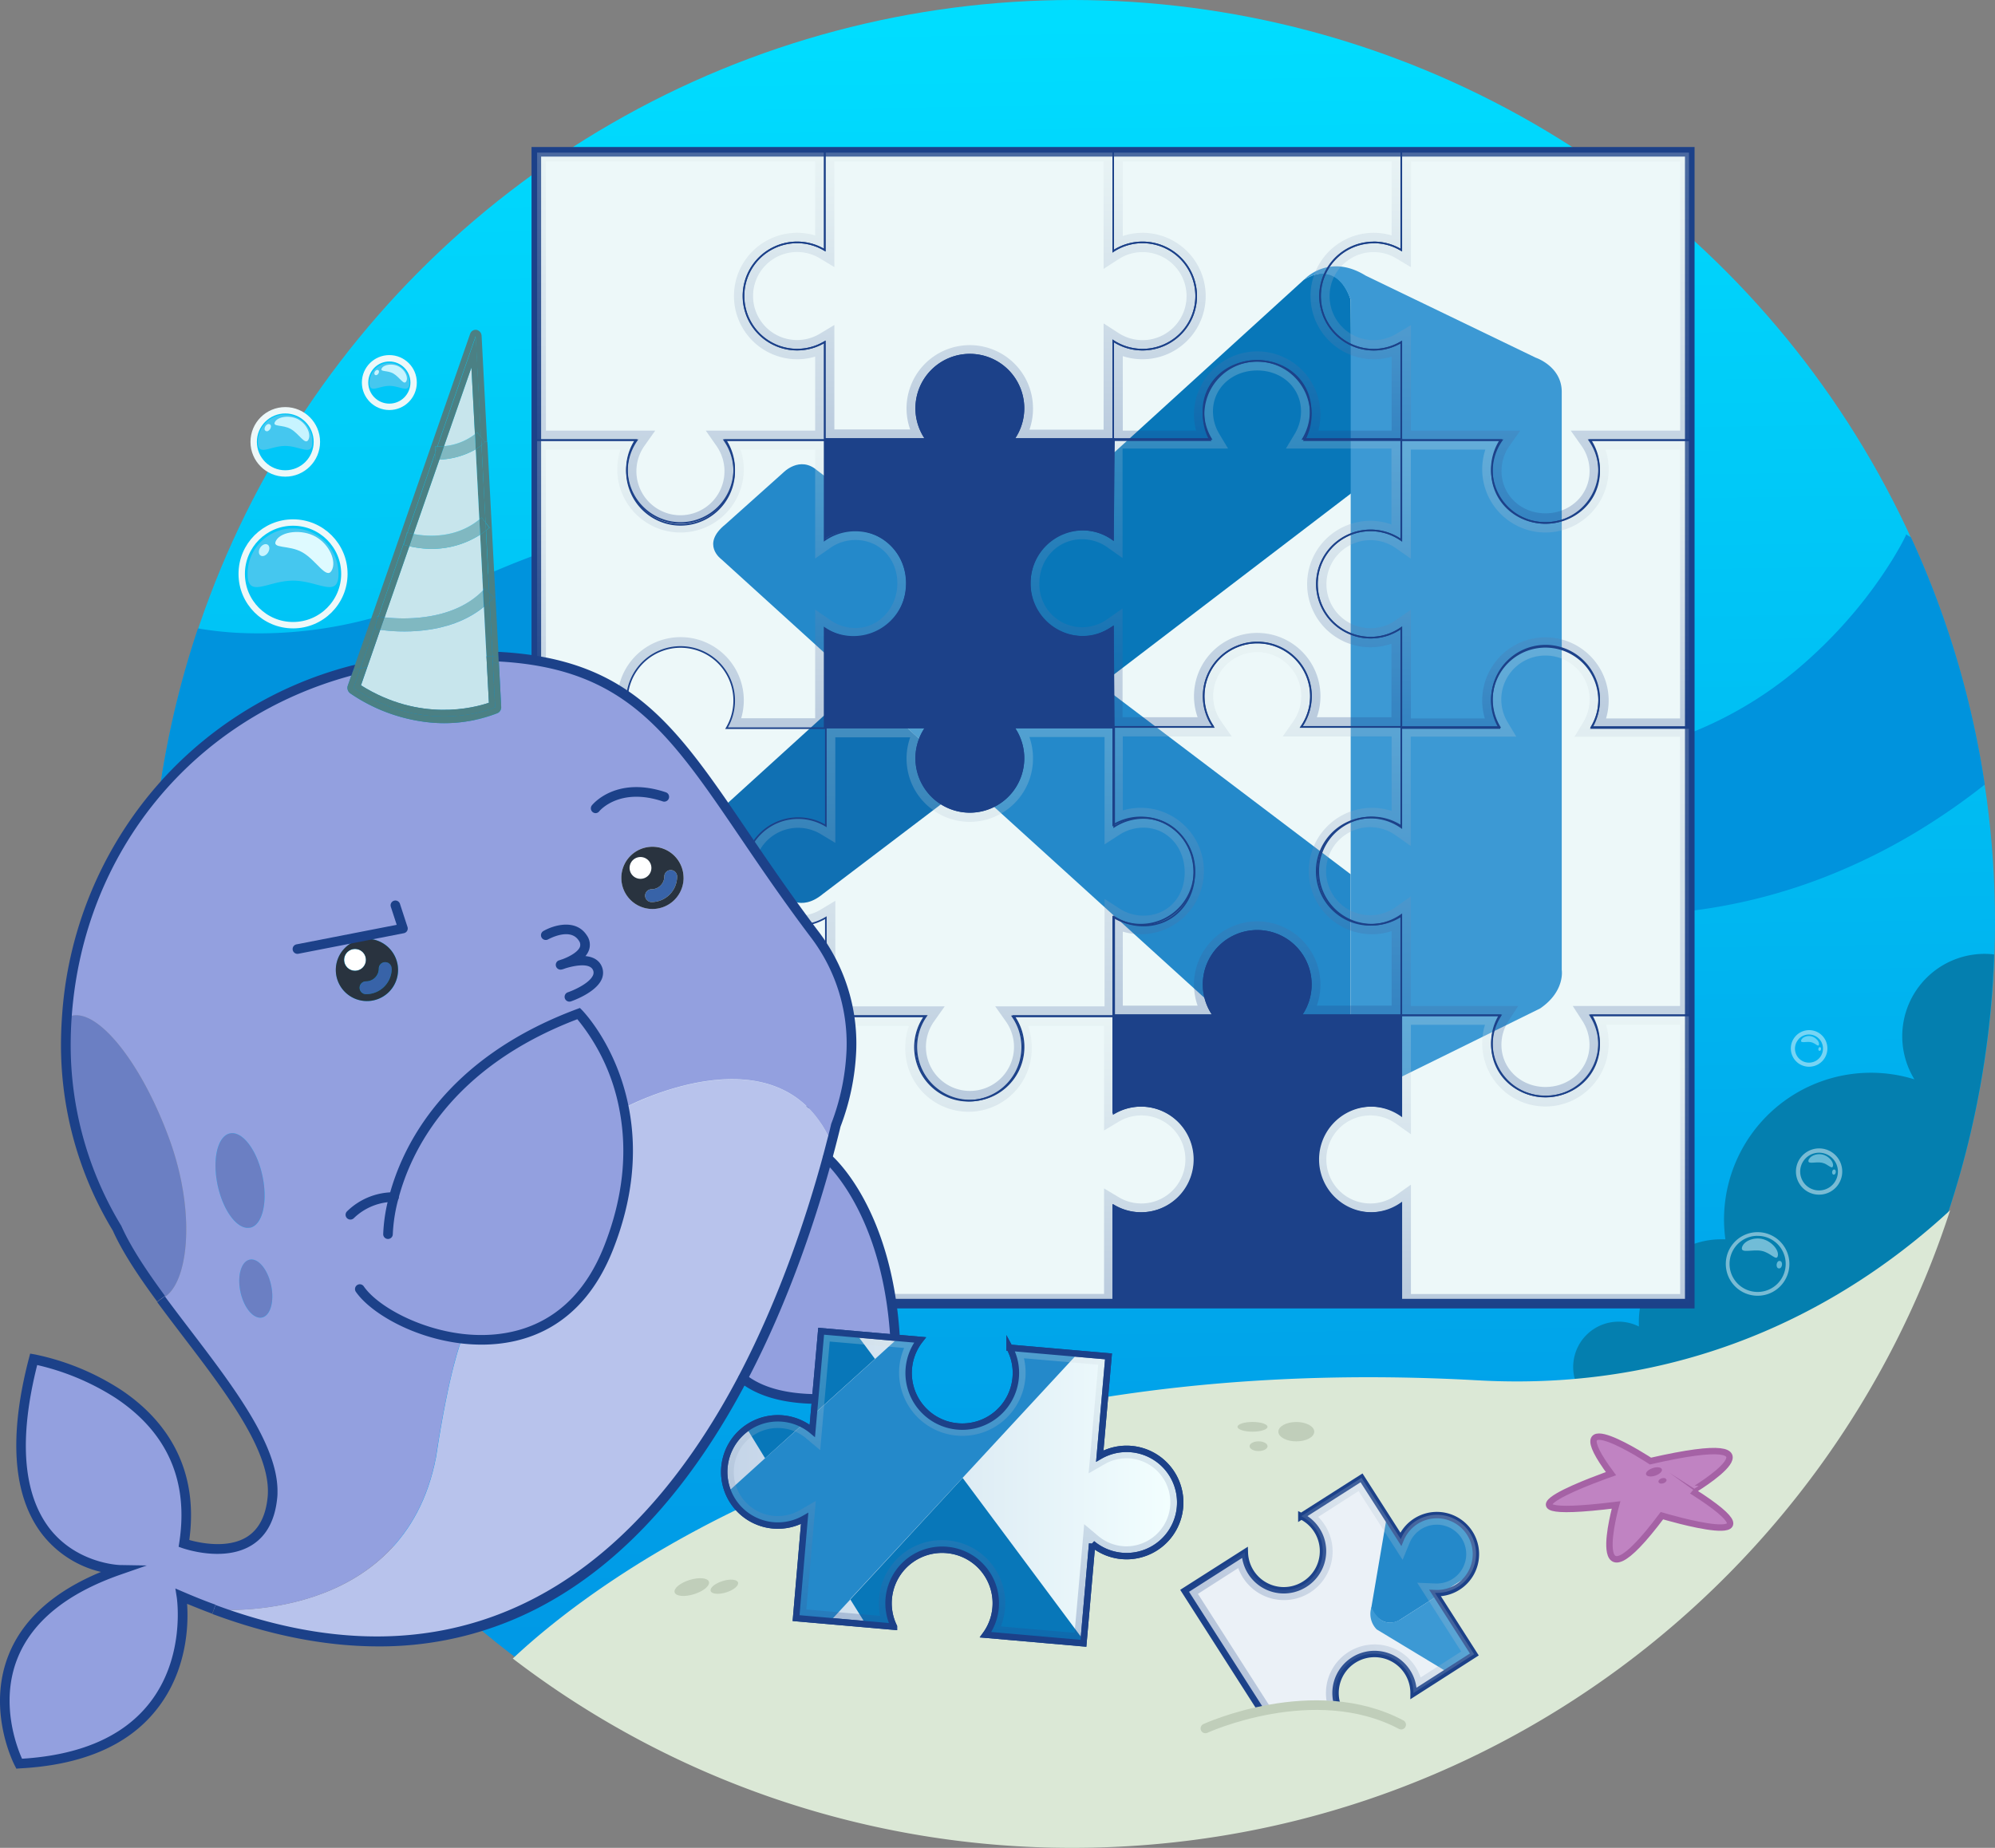 <svg xmlns="http://www.w3.org/2000/svg" xmlns:xlink="http://www.w3.org/1999/xlink" viewBox="0 0 623.8 577.84"><rect x="0" y="0" width="623.8" height="577.84" fill="#808080" stroke="none"/><defs><style>.cls-1{fill:url(#Degradado_sin_nombre_26);}.cls-2{fill:#047faf;}.cls-3{fill:#dbe8d6;}.cls-4{fill:#0093dd;}.cls-5{fill:#c0ceba;}.cls-6{fill:#c083c2;stroke:#a562a5;}.cls-12,.cls-15,.cls-20,.cls-23,.cls-40,.cls-51,.cls-6{stroke-miterlimit:10;}.cls-12,.cls-20,.cls-51,.cls-6{stroke-width:2px;}.cls-7{fill:#c482c2;}.cls-8{fill:#a562a5;}.cls-9{fill:#ebf1f7;}.cls-10{fill:#2489ca;}.cls-11{fill:#3c99d4;}.cls-12,.cls-15,.cls-20,.cls-40{fill:none;}.cls-12,.cls-23,.cls-40,.cls-51{stroke:#1c4189;}.cls-13{opacity:0.25;}.cls-14{fill:url(#Degradado_sin_nombre_136);}.cls-15{stroke:#c0ceba;stroke-linecap:round;}.cls-15,.cls-23{stroke-width:3px;}.cls-16{fill:#45c7ef;}.cls-17{fill:#defaff;}.cls-18{fill:#c7f4ff;}.cls-19{fill:#00c7f8;}.cls-20{stroke:#edf8f9;}.cls-21{opacity:0.5;}.cls-22,.cls-23{fill:#edf8f9;}.cls-24{fill:#1070b3;}.cls-25{fill:#0877b9;}.cls-26{fill:url(#Degradado_sin_nombre_136-2);}.cls-27{fill:url(#Degradado_sin_nombre_136-3);}.cls-28{fill:url(#Degradado_sin_nombre_136-4);}.cls-29{fill:url(#Degradado_sin_nombre_136-5);}.cls-30{fill:url(#Degradado_sin_nombre_136-6);}.cls-31{fill:url(#Degradado_sin_nombre_136-7);}.cls-32{fill:url(#Degradado_sin_nombre_136-8);}.cls-33{fill:url(#Degradado_sin_nombre_136-9);}.cls-34{fill:url(#Degradado_sin_nombre_136-10);}.cls-35{fill:url(#Degradado_sin_nombre_136-11);}.cls-36{fill:url(#Degradado_sin_nombre_136-12);}.cls-37{fill:url(#Degradado_sin_nombre_136-13);}.cls-38{fill:url(#Degradado_sin_nombre_136-14);}.cls-39{fill:url(#Degradado_sin_nombre_136-15);}.cls-40{stroke-width:0.5px;}.cls-41{fill:#1c4189;}.cls-42{fill:#6b7fc3;}.cls-43{fill:#b8c3ec;}.cls-44{fill:#93a0df;}.cls-45{fill:#3863a8;}.cls-46{fill:#fff;}.cls-47{fill:#29333f;}.cls-48{fill:#4b8084;}.cls-49{fill:#80b8c1;}.cls-50{fill:#c7e5ec;}.cls-51{fill:url(#Degradado_sin_nombre_173);}.cls-52{fill:url(#Degradado_sin_nombre_136-16);}</style><linearGradient id="Degradado_sin_nombre_26" x1="331.25" y1="7.05" x2="339.72" y2="583.83" gradientUnits="userSpaceOnUse"><stop offset="0" stop-color="#0df"/><stop offset="1" stop-color="#008fe2"/></linearGradient><linearGradient id="Degradado_sin_nombre_136" x1="388.08" y1="525.1" x2="459.54" y2="479.41" gradientUnits="userSpaceOnUse"><stop offset="0" stop-color="#1c4189"/><stop offset="0.44" stop-color="#768fb6"/><stop offset="0.82" stop-color="#beced9"/><stop offset="1" stop-color="#dae6e7"/></linearGradient><linearGradient id="Degradado_sin_nombre_136-2" x1="470.05" y1="342.86" x2="470.05" y2="201.95" xlink:href="#Degradado_sin_nombre_136"/><linearGradient id="Degradado_sin_nombre_136-3" x1="470.57" y1="163.52" x2="470.57" y2="47.47" xlink:href="#Degradado_sin_nombre_136"/><linearGradient id="Degradado_sin_nombre_136-4" x1="212.8" y1="164.1" x2="212.8" y2="47.47" xlink:href="#Degradado_sin_nombre_136"/><linearGradient id="Degradado_sin_nombre_136-5" x1="470.05" y1="407.66" x2="470.05" y2="317.47" xlink:href="#Degradado_sin_nombre_136"/><linearGradient id="Degradado_sin_nombre_136-6" x1="393.11" y1="137.66" x2="393.11" y2="47.47" xlink:href="#Degradado_sin_nombre_136"/><linearGradient id="Degradado_sin_nombre_136-7" x1="470.05" y1="227.66" x2="470.05" y2="137.6" xlink:href="#Degradado_sin_nombre_136"/><linearGradient id="Degradado_sin_nombre_136-8" x1="393.11" y1="407.66" x2="393.11" y2="291.11" xlink:href="#Degradado_sin_nombre_136"/><linearGradient id="Degradado_sin_nombre_136-9" x1="380.04" y1="227.46" x2="380.04" y2="112.85" xlink:href="#Degradado_sin_nombre_136"/><linearGradient id="Degradado_sin_nombre_136-10" x1="393.11" y1="317.47" x2="393.11" y2="200.92" xlink:href="#Degradado_sin_nombre_136"/><linearGradient id="Degradado_sin_nombre_136-11" x1="303.25" y1="253.84" x2="303.25" y2="110.93" xlink:href="#Degradado_sin_nombre_136"/><linearGradient id="Degradado_sin_nombre_136-12" x1="303.25" y1="137.66" x2="303.25" y2="47.47" xlink:href="#Degradado_sin_nombre_136"/><linearGradient id="Degradado_sin_nombre_136-13" x1="302.86" y1="407.66" x2="302.86" y2="317.84" xlink:href="#Degradado_sin_nombre_136"/><linearGradient id="Degradado_sin_nombre_136-14" x1="225.64" y1="227.66" x2="225.64" y2="137.6" xlink:href="#Degradado_sin_nombre_136"/><linearGradient id="Degradado_sin_nombre_136-15" x1="303.12" y1="344.09" x2="303.12" y2="227.46" xlink:href="#Degradado_sin_nombre_136"/><linearGradient id="Degradado_sin_nombre_173" x1="226.52" y1="465.05" x2="369.01" y2="465.05" gradientUnits="userSpaceOnUse"><stop offset="0" stop-color="#c4d4e8"/><stop offset="0.38" stop-color="#d7e6f1"/><stop offset="1" stop-color="#f3ffff"/></linearGradient><linearGradient id="Degradado_sin_nombre_136-16" x1="297.76" y1="513.84" x2="297.76" y2="416.27" xlink:href="#Degradado_sin_nombre_136"/></defs><title>Webhint_puzzle_1</title><g id="Capa_2" data-name="Capa 2"><g id="Capa_12" data-name="Capa 12"><circle class="cls-1" cx="335.38" cy="288.42" r="288.42"/><path class="cls-2" d="M620.6,298.28a25.77,25.77,0,0,0-22,39.24,45.93,45.93,0,0,0-59.53,43.85,46.55,46.55,0,0,0,.43,6.17q-.64,0-1.29,0a25.76,25.76,0,0,0-25.77,25.76c0,.51,0,1,0,1.51a14,14,0,0,0-6.33-1.51,14.18,14.18,0,1,0,13.63,18,25.77,25.77,0,0,0,42.85-9.82,45.7,45.7,0,0,0,22.34,5.8c1.1,0,2.2,0,3.28-.13a287,287,0,0,0,35.32-128.68A25,25,0,0,0,620.6,298.28Z"/><path class="cls-3" d="M335.38,577.84c128.21,0,236.86-83.67,274.39-199.38-28.44,26.3-77.32,57.16-147.72,53.18-183.11-10.22-276.81,63.59-301.71,87A287.15,287.15,0,0,0,335.38,577.84Z"/><path class="cls-4" d="M596.11,166.93s0,0,0,0h0a1.73,1.73,0,0,0-.12.19l.07,0a.08.08,0,0,1,0,0A.54.54,0,0,0,596.11,166.93Z"/><path class="cls-4" d="M597.51,168l-1.47-.86-.18.42c-.16.34-.35.73-.55,1.13-.41.79-.86,1.64-1.34,2.49-1,1.72-2,3.47-3.14,5.22-2.22,3.51-4.68,7-7.27,10.36a145.76,145.76,0,0,1-17.35,18.8,121.93,121.93,0,0,1-43.44,25.78,127.31,127.31,0,0,1-52.38,5.59,176.82,176.82,0,0,1-27.75-4.9l-3.47-.95c-1.17-.32-2.27-.61-3.67-1-2.67-.79-5.3-1.63-8-2.36q-8-2.25-16.13-4.11a282.26,282.26,0,0,0-65.89-7.24,247,247,0,0,0-64.89,9.31,243.38,243.38,0,0,0-85.27,43.86q-6.21,5-12,10.34a146.7,146.7,0,0,0-11,11.27,146.44,146.44,0,0,1,12.39-9.6q6.4-4.49,13.11-8.47A233.3,233.3,0,0,1,225.43,259a230.52,230.52,0,0,1,58.77-16.49,225.7,225.7,0,0,1,59.93-.36,234.33,234.33,0,0,1,29.21,5.55,267.32,267.32,0,0,1,28.28,8.91c4.62,1.74,9.19,3.62,13.72,5.59,2.27,1,4.51,2,6.75,3.05l7.58,3.46a220.26,220.26,0,0,0,32.81,11.43c5.7,1.48,11.53,2.66,17.43,3.66s11.93,1.59,18,2a171.85,171.85,0,0,0,36.86-1.82,173.71,173.71,0,0,0,36.16-9.85A188.79,188.79,0,0,0,604.29,257q8.44-5.43,16.3-11.64A286.33,286.33,0,0,0,597.51,168Z"/><path class="cls-4" d="M322.79,163a232.34,232.34,0,0,0-52.46-7.48,254.85,254.85,0,0,0-53.62,4.23,291,291,0,0,0-52.24,14.92c-2.13.8-4.24,1.65-6.34,2.52s-4.21,1.75-6.29,2.66-4.17,1.83-6.23,2.79l-3.1,1.42-2.74,1.16c-3.63,1.55-7.3,2.91-11,4.23s-7.35,2.45-11,3.44a134.36,134.36,0,0,1-43.56,5,108.28,108.28,0,0,1-12.31-1.38,286.58,286.58,0,0,0-12.81,56.71,164.54,164.54,0,0,0,28.51-1.74,183.48,183.48,0,0,0,56.31-18.19c4.3-2.14,8.45-4.49,12.55-6.87s8-4.93,11.9-7.57l5.41-3.67c1.68-1.15,3.37-2.28,5.08-3.37s3.4-2.21,5.14-3.27,3.45-2.14,5.21-3.16a261.76,261.76,0,0,1,44.11-21,232.85,232.85,0,0,1,47.88-11.91,219.42,219.42,0,0,1,50.1-1.16,205.08,205.08,0,0,1,25.12,3.9,147,147,0,0,1,24.51,7.49,148.1,148.1,0,0,0-23.25-11.56A210,210,0,0,0,322.79,163Z"/><path class="cls-4" d="M539.12,84.65v0S539.15,84.67,539.12,84.65Z"/><ellipse class="cls-5" cx="405.33" cy="447.7" rx="5.61" ry="3.03"/><ellipse class="cls-5" cx="216.31" cy="496.29" rx="5.61" ry="2.33" transform="translate(-137.3 86.35) rotate(-17.23)"/><ellipse class="cls-5" cx="226.49" cy="496.18" rx="4.48" ry="1.86" transform="translate(-136.81 89.36) rotate(-17.23)"/><ellipse class="cls-5" cx="391.64" cy="446.18" rx="4.69" ry="1.52"/><ellipse class="cls-5" cx="393.53" cy="452.24" rx="2.81" ry="1.52"/><path class="cls-6" d="M516.07,456.89s-29.74-19.56-12.35,3.94c0,0-44.62,15.48,1.59,9.79,0,0-10.09,35.91,14.34,3.35,0,0,40.9,12.27,9.43-7.73C529.08,466.24,562.68,446.24,516.07,456.89Z"/><ellipse class="cls-7" cx="517.17" cy="460.28" rx="2.6" ry="1.26" transform="translate(-118.85 186.77) rotate(-18.4)"/><path class="cls-8" d="M518.23,458.83a4.72,4.72,0,0,0-1.58.3c-1.35.48-2.21,1.39-1.92,2,.16.38.69.58,1.38.58a4.82,4.82,0,0,0,1.58-.3c1.35-.48,2.21-1.4,1.92-2-.17-.38-.7-.58-1.38-.58Z"/><path class="cls-8" d="M520.17,462.2a2,2,0,0,0-.67.12c-.68.25-1.07.77-.89,1.18a.91.91,0,0,0,.89.43,2,2,0,0,0,.66-.12c.68-.24,1.08-.77.89-1.18a.93.93,0,0,0-.88-.43Z"/><path class="cls-9" d="M424.78,540.54a12.2,12.2,0,1,1,17.22-11l19-12.17-12.26-19.18A12.21,12.21,0,1,0,438,481.32l-12.27-19.18-18.83,12A12.18,12.18,0,0,1,408,495.36a12.18,12.18,0,0,1-18.76-9.9l-18.83,12,35.31,55.21Z"/><path class="cls-10" d="M428.74,503c3.62,6.9,8.75,3.69,8.75,3.69l11.87-7.6-.59-.92a12.88,12.88,0,0,0,2.23-.12l8.49-5.44A12.19,12.19,0,1,0,438,481.32l-4.4-6.88Z"/><path class="cls-11" d="M449.36,499.09l-11.28,7.22a6.92,6.92,0,0,1-2.89,1.05c-2,.22-4.45-.51-6.36-4.8l-.13.47a6.88,6.88,0,0,0,1.78,6.51l22,13.29,8.57-5.48Z"/><path class="cls-9" d="M455.83,496.26a12.13,12.13,0,0,0,3.66-3.65l-8.5,5.44A12.07,12.07,0,0,0,455.83,496.26Z"/><path class="cls-12" d="M424.78,540.54a12.2,12.2,0,1,1,17.22-11l19-12.17-12.26-19.18A12.21,12.21,0,1,0,438,481.32l-12.27-19.18-18.83,12A12.18,12.18,0,0,1,408,495.36a12.18,12.18,0,0,1-18.76-9.9l-18.83,12,35.31,55.21Z"/><g class="cls-13"><path class="cls-14" d="M424.81,466.28l10.65,16.65,3.11,4.85,2.19-5.32a9.2,9.2,0,1,1,8.52,12.72h-.39l-5.75-.24,3.1,4.85,10.65,16.66-12.69,8.11a15.2,15.2,0,1,0-24.86,15.9l-12.69,8.12-32.08-50.16,12.61-8.07a15.21,15.21,0,1,0,25-16l12.61-8.07m.91-4.14-18.83,12a12.2,12.2,0,0,1-5.43,23.11,12.17,12.17,0,0,1-12.2-11.83l-18.83,12,35.31,55.21,19-12.17a12.2,12.2,0,1,1,17.22-11l19-12.17-12.26-19.18h.51A12.21,12.21,0,1,0,438,481.32l-12.27-19.18Z"/></g><path class="cls-3" d="M376.9,540.5s33.84-15.21,61.22-1.18C438.12,539.32,405.14,577.18,376.9,540.5Z"/><path class="cls-15" d="M376.9,540.5s34-15.59,61.22-1.18"/><path class="cls-16" d="M105.85,179.45c0,7.85-6.37,2.12-14.22,2.12s-14.22,5.73-14.22-2.12a14.22,14.22,0,0,1,28.44,0Z"/><path class="cls-17" d="M103.68,178.45c-1.63,2.83-4.74-3.19-9.06-5.69s-9.88-1-8.25-3.8,8-3.6,12.37-1.11S105.32,175.62,103.68,178.45Z"/><ellipse class="cls-18" cx="82.59" cy="172.02" rx="2.03" ry="1.44" transform="translate(-106.55 146.71) rotate(-56.73)"/><circle class="cls-19" cx="89.16" cy="138.18" r="9.17"/><path class="cls-16" d="M97.69,138.18c0,4.71-3.82,1.27-8.53,1.27s-8.53,3.44-8.53-1.27a8.53,8.53,0,0,1,17.06,0Z"/><path class="cls-18" d="M96.39,137.58c-1,1.7-2.85-1.92-5.44-3.41S85,133.59,86,131.89s4.82-2.17,7.41-.67S97.37,135.88,96.39,137.58Z"/><ellipse class="cls-18" cx="83.73" cy="133.72" rx="1.22" ry="0.86" transform="translate(-74.01 130.38) rotate(-56.73)"/><circle class="cls-19" cx="121.74" cy="119.74" r="6.7"/><path class="cls-16" d="M128,119.74c0,3.44-2.79.93-6.23.93s-6.23,2.51-6.23-.93a6.23,6.23,0,0,1,12.46,0Z"/><path class="cls-18" d="M127,119.3c-.72,1.25-2.08-1.39-4-2.49s-4.33-.42-3.61-1.66,3.52-1.58,5.42-.49S127.74,118.06,127,119.3Z"/><ellipse class="cls-18" cx="117.78" cy="116.49" rx="0.89" ry="0.63" transform="translate(-44.23 151.07) rotate(-56.73)"/><circle class="cls-20" cx="91.63" cy="179.45" r="16.05"/><circle class="cls-20" cx="89.2" cy="138.18" r="9.88"/><circle class="cls-20" cx="121.74" cy="119.63" r="7.59"/><g class="cls-21"><path class="cls-17" d="M544.67,390.16c-.38,1.87,3.31.44,6.16,1s4.7,3.39,5.07,1.52-2.12-4.68-5-5.26S545.05,388.29,544.67,390.16Z"/><ellipse class="cls-18" cx="556.38" cy="395.49" rx="1.18" ry="0.84" transform="translate(86.16 890.33) rotate(-81.87)"/><path class="cls-22" d="M549.55,405.19a9.94,9.94,0,1,1,7.47-3.36A9.87,9.87,0,0,1,549.55,405.19Zm0-18.72a5.24,5.24,0,0,0-.56,0,8.69,8.69,0,0,0-6,2.95,8.78,8.78,0,1,0,12.39-.78A8.71,8.71,0,0,0,549.57,386.47Z"/><path class="cls-18" d="M565.47,362.9c-.26,1.28,2.26.3,4.21.69s3.2,2.32,3.46,1-1.45-3.2-3.4-3.59S565.73,361.63,565.47,362.9Z"/><ellipse class="cls-18" cx="573.47" cy="366.54" rx="0.81" ry="0.57" transform="translate(129.49 882.39) rotate(-81.87)"/><path class="cls-22" d="M568.78,373.58a7.22,7.22,0,0,1-5.41-12h0a7.23,7.23,0,1,1,5.41,12Zm-4.42-11.12a5.9,5.9,0,1,0,8.33-.52,5.9,5.9,0,0,0-8.33.52Z"/><path class="cls-18" d="M563.17,325.39c-.19.93,1.65.22,3.07.5s2.34,1.69,2.53.76-1.06-2.33-2.48-2.62S563.36,324.46,563.17,325.39Z"/><ellipse class="cls-18" cx="569.01" cy="328.05" rx="0.59" ry="0.42" transform="translate(163.77 844.93) rotate(-81.87)"/><path class="cls-22" d="M565.65,333.58a5.71,5.71,0,0,1-4.27-9.48h0a5.7,5.7,0,0,1,10,3.41,5.71,5.71,0,0,1-5.34,6.05ZM562.37,325A4.38,4.38,0,1,0,570,327.6a4.31,4.31,0,0,0-1.47-3,4.38,4.38,0,0,0-6.18.38Z"/></g><rect class="cls-23" x="167.7" y="47.47" width="360.66" height="360.19"/><path class="cls-10" d="M225.53,174.86s-6.47-4.66,1.29-10.88l18.07-16.17s5.18-5.44,10.64-.7L422.32,273.39v60.55s-.08,9.51-12.28,8.46Z"/><path class="cls-24" d="M268.52,213.89l-43,39.08s-4.42,3.29,0,9.16l20,18.15s4.74,5.09,11.74-.7L302.81,245Z"/><path class="cls-25" d="M344,214.21,422.83,154l-.51-60.23s-3.37-13.14-14.6-6.3L302.81,183Z"/><path class="cls-11" d="M410,342.48a10.83,10.83,0,0,0,10.13,3.15l61.44-30.28c7.86-5.36,6.76-12,6.76-12V122.55c0-8-8.14-10.7-8.14-10.7L427,86.18c-11.64-7.19-19.26,1.3-19.26,1.3s9.81-7.06,14.6,6.3V332.84a10.85,10.85,0,0,1-1.05,4.71c-1.4,2.83-4.44,5.47-11.74,4.36Z"/><g class="cls-13"><path class="cls-26" d="M483.27,205a13.74,13.74,0,0,1,11.79,20.84l-2.74,4.55h33v84.19H491.77l3,4.64a13.73,13.73,0,0,1,2.24,7.5c0,7.4-6.05,13.19-13.77,13.19s-13.77-5.79-13.77-13.19a13.65,13.65,0,0,1,2.24-7.5l3-4.64h-33.6V280.32l-4.73,3.35a13.63,13.63,0,0,1-7.93,2.53,13.77,13.77,0,1,1,7.93-25l4.73,3.35v-34.2h33l-2.73-4.55A13.74,13.74,0,0,1,483.27,205m0-3a16.75,16.75,0,0,0-14.37,25.39H438.17v31.41a16.77,16.77,0,1,0,0,27.37v31.41h31.05a16.73,16.73,0,0,0-2.72,9.14c0,9.27,7.51,16.19,16.77,16.19S500,335.94,500,326.67a16.65,16.65,0,0,0-2.73-9.14h31.05V227.34H497.63A16.74,16.74,0,0,0,483.27,202Z"/><path class="cls-27" d="M525.36,50.47v84.19H491.15l3.35,4.74a13.63,13.63,0,0,1,2.53,7.93c0,7.4-6.06,13.19-13.8,13.19s-13.73-5.79-13.73-13.19A13.63,13.63,0,0,1,472,139.4l3.35-4.74H441.17v-33l-4.55,2.73a13.77,13.77,0,1,1,0-23.58l4.55,2.73v-33h84.19m3-3H438.17V78.21a16.77,16.77,0,1,0,0,28.72v30.73h31.41a16.67,16.67,0,0,0-3.08,9.67c0,9.26,7.47,16.19,16.73,16.19s16.8-6.93,16.8-16.19a16.67,16.67,0,0,0-3.08-9.67h31.41V47.47Z"/><path class="cls-28" d="M254.89,50.47V73.63a19.41,19.41,0,0,0-5.62-.83,19.77,19.77,0,0,0,0,39.54,19.41,19.41,0,0,0,5.62-.83v23.15h-34.2L224,139.4a13.77,13.77,0,1,1-22.48,0l3.35-4.74H170.7V50.47h84.19m3-3H167.7v90.19h31.41a16.77,16.77,0,1,0,27.38,0h31.4V106.93a16.77,16.77,0,1,1,0-28.72V47.47Z"/><path class="cls-29" d="M525.36,320.47v84.19H441.17v-34.2l-4.73,3.35a13.77,13.77,0,1,1,0-22.48l4.73,3.35V320.47h23.15A19.77,19.77,0,1,0,503,326.1a19.48,19.48,0,0,0-.83-5.63h23.15m3-3H497.63a16.77,16.77,0,1,1-28.73,0H438.17v31.41a16.77,16.77,0,1,0,0,27.38v31.4h90.19V317.47Z"/><path class="cls-30" d="M435.14,50.47V73.62a19.54,19.54,0,0,0-5.59-.82,19.77,19.77,0,0,0,0,39.54,19.54,19.54,0,0,0,5.59-.82v23.14H412.22a19.5,19.5,0,0,0,.66-5,19.77,19.77,0,0,0-39.54,0,19.5,19.5,0,0,0,.66,5H351.08v-23.3a19.77,19.77,0,1,0,6.15-38.56,19.69,19.69,0,0,0-6.15,1V50.47h84.06m3-3H348.08V78.53a16.77,16.77,0,1,1,0,28.08v31.05H378.4a16.77,16.77,0,1,1,29.42,0h30.32V107a16.77,16.77,0,1,1,0-28.76V47.47Z"/><path class="cls-31" d="M525.33,140.6v84.06H502.18a19.59,19.59,0,0,0,.82-5.59,19.77,19.77,0,1,0-39.54,0,19.59,19.59,0,0,0,.82,5.59H441.14v-34l-4.72,3.3a13.77,13.77,0,1,1,0-22.56l4.72,3.3V140.6h23.3A19.77,19.77,0,1,0,503,146.75a19.69,19.69,0,0,0-1-6.15h23.31m3-3H497.27a16.77,16.77,0,1,1-28.08,0H438.14v31.29a16.77,16.77,0,1,0,0,27.48v31.29h30.71a16.77,16.77,0,1,1,28.76,0h30.72V137.6Z"/><path class="cls-32" d="M393.11,294.11a13.76,13.76,0,0,1,11.28,21.65l-3.3,4.71h34.05v23.31A19.77,19.77,0,1,0,429,382.34a20,20,0,0,0,6.15-1v23.3H351.08V381.52a19.54,19.54,0,0,0,5.59.82,19.77,19.77,0,0,0,0-39.54,19.54,19.54,0,0,0-5.59.82V320.47h34.05l-3.3-4.71a13.76,13.76,0,0,1,11.28-21.65m0-3a16.75,16.75,0,0,0-13.74,26.36H348.08v30.72a16.77,16.77,0,1,1,0,28.76v30.71h90.06V376.61a16.77,16.77,0,1,1,0-28.08V317.47H406.85a16.75,16.75,0,0,0-13.74-26.36Z"/><path class="cls-33" d="M393.11,115.85c7.81,0,13.7,5.5,13.7,12.8a13.69,13.69,0,0,1-2,7.08l-2.73,4.54h33V164a19.77,19.77,0,1,0,0,37.28v23H411.75a19.77,19.77,0,1,0-37.28,0H351v-34l-4.74,3.34a13.63,13.63,0,0,1-7.93,2.53,13.4,13.4,0,0,1-13.34-13.74c0-7.74,5.86-13.79,13.34-13.79a13.63,13.63,0,0,1,7.93,2.53l4.74,3.35V140.27h33l-2.73-4.54a13.78,13.78,0,0,1-2-7.08c0-7.3,6-12.8,13.84-12.8m0-3c-9.26,0-16.84,6.54-16.84,15.8a16.62,16.62,0,0,0,2.41,8.62H348v31.41a16.67,16.67,0,0,0-9.67-3.08c-9.26,0-16.34,7.52-16.34,16.79a16.38,16.38,0,0,0,16.34,16.74,16.67,16.67,0,0,0,9.67-3.08v31.41h.13v-.17h31.29a16.77,16.77,0,1,1,27.48,0h31.29V196.37a16.77,16.77,0,1,1,0-27.48V137.27H407.4a16.62,16.62,0,0,0,2.41-8.62c0-9.26-7.44-15.8-16.7-15.8Z"/><path class="cls-34" d="M393.11,203.92a13.76,13.76,0,0,1,11.28,21.65l-3.3,4.72h34.05v23.3a19.77,19.77,0,1,0,0,37.58v23.3H411.75a19.77,19.77,0,1,0-37.28,0H351.08V291.33a19.54,19.54,0,0,0,5.59.82,19.77,19.77,0,0,0,0-39.54,19.54,19.54,0,0,0-5.59.82V230.29h34.05l-3.3-4.72a13.76,13.76,0,0,1,11.28-21.65m0-3a16.76,16.76,0,0,0-13.74,26.37H348.08V258a16.77,16.77,0,1,1,0,28.76v30.71h31.29a16.77,16.77,0,1,1,27.48,0h31.29V286.42a16.77,16.77,0,1,1,0-28.08v-31H406.85a16.76,16.76,0,0,0-13.74-26.37Z"/><path class="cls-35" d="M303.25,113.93a13.76,13.76,0,0,1,11.29,21.64l-3.3,4.72h34L345,163.74a16.27,16.27,0,0,0-5.87-1.12,19.77,19.77,0,1,0,0,39.53A15.94,15.94,0,0,0,345,201l.25,23.48h-34l3.3,4.72a13.78,13.78,0,1,1-22.57,0l3.3-4.72h-34V201.34a19.52,19.52,0,0,0,5.58.81,19.77,19.77,0,1,0,0-39.53,19.52,19.52,0,0,0-5.58.81V140.29h34l-3.3-4.72a13.64,13.64,0,0,1-2.49-7.87,13.79,13.79,0,0,1,13.77-13.77m0-3a16.75,16.75,0,0,0-13.74,26.36H258.23V168h0a16.77,16.77,0,1,1,0,28.77h0v30.71h31.28a16.77,16.77,0,1,0,27.48,0h31.29L348,196.05c-2.64,1.72-5.44,3.1-8.82,3.1a16.77,16.77,0,1,1,0-33.53,15.9,15.9,0,0,1,8.82,3.06l.33-31.39H317a16.75,16.75,0,0,0-13.74-26.36Z"/><path class="cls-36" d="M345.08,50.47v33.6l4.64-3a13.77,13.77,0,1,1,0,23.06l-4.64-3v33.22H321.89A19.55,19.55,0,0,0,323,127.7a19.77,19.77,0,1,0-38.41,6.59H260.89V101.63l-4.54,2.73a13.77,13.77,0,1,1,0-23.58l4.54,2.73v-33h84.19m3-3H257.89V78.21a16.77,16.77,0,1,0,0,28.72v30.73h.34v-.37h31.28a16.77,16.77,0,1,1,27.48,0h31.09V106.61a16.77,16.77,0,1,0,0-28.08V47.47Z"/><path class="cls-37" d="M345.22,320.84v32.67l4.55-2.73a13.77,13.77,0,1,1,0,23.58l-4.55-2.73v33H261V371.07l-4.64,3a13.77,13.77,0,1,1,0-23.06l4.64,3V320.85h23.2a19.55,19.55,0,0,0-1.13,6.59,19.77,19.77,0,1,0,39.53,0,19.55,19.55,0,0,0-1.13-6.59h23.72m3-3H316.61a16.77,16.77,0,1,1-27.49,0H258v30.68a16.77,16.77,0,1,0,0,28.08v31.05h90.19V376.93a16.77,16.77,0,1,0,0-28.72V317.84Z"/><path class="cls-38" d="M254.89,140.6v34.05l4.72-3.3a13.67,13.67,0,0,1,7.88-2.49c7.46,0,13.09,5.82,13.09,13.53s-5.75,14-13.09,14a13.67,13.67,0,0,1-7.88-2.49l-4.72-3.3v34H231.75a19.59,19.59,0,0,0,.82-5.59,19.77,19.77,0,0,0-39.54,0,19.59,19.59,0,0,0,.82,5.59H170.7V140.6H194a19.77,19.77,0,1,0,38.56,6.15,20,20,0,0,0-1-6.15h23.3m3-3h-31a16.77,16.77,0,1,1-28.08,0H167.7v90.06h30.72a16.77,16.77,0,1,1,28.76,0h30.71V196.37a16.72,16.72,0,0,0,9.6,3c9.26,0,16.09-7.75,16.09-17s-6.83-16.53-16.09-16.53a16.72,16.72,0,0,0-9.6,3V137.6Z"/><path class="cls-39" d="M345.38,230.48v33.57l4.64-3a13.75,13.75,0,0,1,7.51-2.23c7.35,0,12.9,6,12.9,14,0,7.83-5.43,13.51-12.9,13.51a13.75,13.75,0,0,1-7.51-2.23l-4.64-3v33.59h-34.2l3.35,4.73a13.77,13.77,0,1,1-22.48,0l3.35-4.73H261.19v-33l-4.54,2.74a13.77,13.77,0,1,1,0-23.59l4.54,2.74v-33h23.42A19.77,19.77,0,1,0,323,237.07a19.55,19.55,0,0,0-1.13-6.59h23.49m3-3h-.1v0H317a16.77,16.77,0,1,1-27.48,0H258.23v0h0v30.73a16.77,16.77,0,1,0,0,28.73v30.73H289.6a16.77,16.77,0,1,0,27.38,0h31.4v-31a16.68,16.68,0,0,0,9.15,2.72c9.26,0,15.9-7.25,15.9-16.51s-6.64-17-15.9-17a16.68,16.68,0,0,0-9.15,2.72v-31Z"/></g><path class="cls-40" d="M500,326.67a16.65,16.65,0,0,0-2.73-9.14h31.05V227.34H497.63a16.77,16.77,0,1,0-28.72,0H438.17v31.41a16.77,16.77,0,1,0,0,27.37v31.41h31.05a16.73,16.73,0,0,0-2.72,9.14c0,9.27,7.51,16.19,16.77,16.19S500,335.94,500,326.67Z"/><path class="cls-40" d="M528.36,47.47H438.17V78.21a16.77,16.77,0,1,0,0,28.72v30.73h31.41a16.67,16.67,0,0,0-3.08,9.67c0,9.26,7.47,16.19,16.73,16.19s16.8-6.93,16.8-16.19a16.67,16.67,0,0,0-3.08-9.67h31.41Z"/><path class="cls-40" d="M249.27,75.8a16.62,16.62,0,0,1,8.62,2.41V47.47H167.7v90.19h31.41a16.77,16.77,0,1,0,27.38,0h31.4V106.93a16.76,16.76,0,1,1-8.62-31.13Z"/><path class="cls-40" d="M500,326.1a16.69,16.69,0,0,0-2.41-8.63h30.73v90.19H438.17v-31.4a16.77,16.77,0,1,1,0-27.38V317.47h30.74A16.76,16.76,0,1,0,500,326.1Z"/><path class="cls-40" d="M429.55,75.8a16.65,16.65,0,0,1,8.59,2.39V47.47H348.08V78.53a16.77,16.77,0,1,1,0,28.08v31.05H378.4a16.77,16.77,0,1,1,29.42,0h30.32V107a16.76,16.76,0,1,1-8.59-31.15Z"/><path class="cls-40" d="M497.27,137.6a16.77,16.77,0,1,1-28.08,0H438.14v31.29a16.77,16.77,0,1,0,0,27.48v31.29h30.71a16.77,16.77,0,1,1,28.76,0h30.72V137.6Z"/><path class="cls-40" d="M438.14,376.61a16.77,16.77,0,1,1,0-28.08V317.47H406.85a16.77,16.77,0,1,0-27.48,0H348.08v30.72a16.77,16.77,0,1,1,0,28.76v30.71h90.06Z"/><path class="cls-40" d="M407.4,137.27a16.62,16.62,0,0,0,2.41-8.62c0-9.26-7.44-15.8-16.7-15.8s-16.84,6.54-16.84,15.8a16.62,16.62,0,0,0,2.41,8.62H348v31.41a16.67,16.67,0,0,0-9.67-3.08c-9.26,0-16.34,7.52-16.34,16.79a16.38,16.38,0,0,0,16.34,16.74,16.67,16.67,0,0,0,9.67-3.08v31.41h.13v-.17h31.29a16.77,16.77,0,1,1,27.48,0h31.29V196.37a16.77,16.77,0,1,1,0-27.48V137.27Z"/><path class="cls-40" d="M429,255.61a16.69,16.69,0,0,1,9.15,2.73v-31H406.85a16.77,16.77,0,1,0-27.48,0H348.08V258a16.77,16.77,0,1,1,0,28.76v30.71h31.29a16.77,16.77,0,1,1,27.48,0h31.29V286.42A16.77,16.77,0,1,1,429,255.61Z"/><path class="cls-40" d="M317,137.29a16.77,16.77,0,1,0-27.48,0H258.23V168h0a16.77,16.77,0,1,1,0,28.77h0v30.71h31.28a16.77,16.77,0,1,0,27.48,0h31.29L348,196.05h0c-2.64,1.72-5.44,3.1-8.82,3.1a16.77,16.77,0,1,1,0-33.53,15.9,15.9,0,0,1,8.82,3.06h0l.33-31.39H317Z"/><path class="cls-40" d="M357.23,75.8a16.69,16.69,0,0,0-9.15,2.73V47.47H257.89V78.21a16.77,16.77,0,1,0,0,28.72v30.73h.34v-.37h31.28a16.77,16.77,0,1,1,27.48,0h31.09V106.61a16.77,16.77,0,1,0,9.15-30.81Z"/><path class="cls-40" d="M248.88,379.34a16.66,16.66,0,0,0,9.15-2.73v31.05h90.19V376.93a16.77,16.77,0,1,0,0-28.72V317.84H316.61a16.77,16.77,0,1,1-27.49,0H258v30.68a16.76,16.76,0,1,0-9.15,30.81Z"/><path class="cls-40" d="M198.76,137.6a16.77,16.77,0,1,0,28.08,0h31v31.29a16.72,16.72,0,0,1,9.6-3c9.26,0,16.09,7.26,16.09,16.53s-6.83,17-16.09,17a16.72,16.72,0,0,1-9.6-3v31.29H227.18a16.77,16.77,0,1,0-28.76,0H167.7V137.6Z"/><path class="cls-40" d="M357.53,255.79a16.68,16.68,0,0,0-9.15,2.72v-31h-.1v0H317a16.77,16.77,0,1,1-27.48,0H258.23v0h0v30.73a16.77,16.77,0,1,0,0,28.73v30.73H289.6a16.77,16.77,0,1,0,27.38,0h31.4v-31a16.68,16.68,0,0,0,9.15,2.72c9.26,0,15.9-7.25,15.9-16.51S366.79,255.79,357.53,255.79Z"/><path class="cls-41" d="M317,137.29a16.77,16.77,0,1,0-27.48,0H258.23V168h0a16.77,16.77,0,1,1,0,28.77h0v30.71h31.28a16.77,16.77,0,1,0,27.48,0h31.29L348,196.05h0c-2.64,1.72-5.44,3.1-8.82,3.1a16.77,16.77,0,1,1,0-33.53,15.9,15.9,0,0,1,8.82,3.06h0l.33-31.39H317Z"/><path class="cls-41" d="M438.14,376.61a16.77,16.77,0,1,1,0-28.08V317.47H406.85a16.77,16.77,0,1,0-27.48,0H348.08v30.72a16.77,16.77,0,1,1,0,28.76v30.71h90.06Z"/><path class="cls-42" d="M84.77,401.88c1.07,5-.2,9.52-2.85,10.09s-5.66-3-6.73-8,.2-9.52,2.85-10.08S83.7,396.88,84.77,401.88Z"/><path class="cls-42" d="M82.06,367.66c1.74,8.14,0,15.4-3.85,16.23s-8.41-5.1-10.15-13.23,0-15.4,3.84-16.23S80.31,359.53,82.06,367.66Z"/><path class="cls-42" d="M52.92,356.1c8.85,24.18,5.74,47-2.58,50h0c-5.68-7.73-10.7-15.2-13.73-22a110,110,0,0,1-16-57.21q0-4.63.33-9.2l.93.08C30.16,314.77,44.08,331.91,52.92,356.1Z"/><path class="cls-43" d="M260,357.43c-.39,1.53-.8,3.1-1.24,4.72-5.26,19.37-13.68,44.6-26.45,68.89C203.63,485.54,153,535.27,66.91,503.3c.92.08,59.29,5,69.44-47.64,4.17-27.67,8-36.68,8-36.68v-.38c17.08,2.06,36.27-3.74,46-28.38,6.83-17.32,7.1-32.07,4.82-43.7C195.11,346.52,243.84,320.22,260,357.43Z"/><path class="cls-44" d="M258.75,362.15s23.5,19.74,21.22,72c0,0-32.19,9.13-47.67-3.14C245.07,406.75,253.49,381.52,258.75,362.15Z"/><path class="cls-44" d="M52.92,356.1c-8.84-24.19-22.76-41.33-31.09-38.28l-.93-.08c3.74-51.67,38.85-94.93,89.53-108.15l-1.67,4.8a2.13,2.13,0,0,0,.81,2.46,53.42,53.42,0,0,0,22.63,8.8A45.91,45.91,0,0,0,155.59,223a2,2,0,0,0,1.13-1.94l-.7-13.43-.12-2.3c51.73,2.76,59.58,34.71,98.68,86.58a56.41,56.41,0,0,1,11.66,36.42,74.12,74.12,0,0,1-4.86,23.54c-.43,1.76-.89,3.61-1.39,5.52-16.15-37.21-64.88-10.91-64.88-10.91,2.28,11.63,2,26.38-4.82,43.7-9.72,24.64-28.91,30.44-46,28.38V419s-3.79,9-8,36.68c-10.15,52.63-68.52,47.72-69.44,47.64h0q-5-1.85-10.13-4.07s8,49.27-50.78,52.3c0,0-22-42.06,31.46-60.63,0,0-44-.76-26.91-65.94,0,0,54.54,9.45,47,57.6,0,0,25.39,9.1,27.66-14.4.06-.66.09-1.32.09-2,0-17-19.84-39.47-34.94-60C58.66,403.09,61.77,380.28,52.92,356.1Zm61.83-62.51a9.73,9.73,0,1,0,9.73,9.73A9.73,9.73,0,0,0,114.75,293.59Zm99-19.07a9.73,9.73,0,1,0-9.73,9.72A9.73,9.73,0,0,0,213.72,274.52ZM81.92,412c2.65-.57,3.92-5.09,2.85-10.09s-4.09-8.6-6.73-8-3.92,5.08-2.85,10.08S79.27,412.53,81.92,412Zm-3.71-28.08c3.87-.83,5.59-8.09,3.85-16.23S75.77,353.6,71.9,354.43s-5.58,8.09-3.84,16.23S74.35,384.72,78.21,383.89Z"/><path class="cls-45" d="M209.72,272.08a2,2,0,0,1,2,2,8,8,0,0,1-8,8,2,2,0,0,1,0-4,4,4,0,0,0,4-4A2,2,0,0,1,209.72,272.08Z"/><circle class="cls-46" cx="200.27" cy="271.36" r="3.41"/><path class="cls-47" d="M211.72,274.08a2,2,0,0,0-4,0,4,4,0,0,1-4,4,2,2,0,0,0,0,4A8,8,0,0,0,211.72,274.08ZM204,264.79a9.73,9.73,0,1,1-9.72,9.73A9.73,9.73,0,0,1,204,264.79ZM200.27,268a3.41,3.41,0,1,0,3.41,3.41A3.41,3.41,0,0,0,200.27,268Z"/><path class="cls-48" d="M154.93,186.84l1,18.53-1.9-.09-.9-17.13c.42-.41.83-.83,1.23-1.28Z"/><path class="cls-48" d="M154.33,186.87c-.4.45-.81.87-1.23,1.28l-.14-2.71Z"/><path class="cls-48" d="M154,205.28l1.9.09.12,2.3c-.64-.23-1.27-.43-1.92-.64h0Z"/><path class="cls-48" d="M153.78,164.93l1.15,21.91-.6,0L153,185.44l-1-19.56c.37-.29.73-.59,1.1-.91Z"/><path class="cls-48" d="M153.1,188.15l.9,17.13-1.89-.05-.8-15.47C151.92,189.26,152.52,188.72,153.1,188.15Z"/><path class="cls-48" d="M153,165c-.37.32-.73.62-1.1.91l-.12-2.48Z"/><path class="cls-48" d="M152.38,138.18l1.4,26.75-.74,0-1.22-1.57-1.26-24.18c.39-.31.78-.65,1.15-1Z"/><path class="cls-48" d="M150.13,167.21a19.45,19.45,0,0,0,1.81-1.33l1,19.56L151.6,184c-.18.19-.36.39-.56.59Z"/><path class="cls-48" d="M151.71,138.21c-.37.36-.76.7-1.15,1l-.13-2.54Z"/><path class="cls-48" d="M153,185.44l.14,2.71c-.58.57-1.18,1.11-1.79,1.61l-.27-5.15c.2-.2.38-.4.56-.59Z"/><path class="cls-49" d="M151,184.61l.27,5.15c-11.18,9.18-27.13,7.93-32.31,7.22l-.12,0,1.36-3.9C126.07,193.7,141.62,194.34,151,184.61Z"/><path class="cls-48" d="M150.13,167.21l-.25-4.77c.24-.19.48-.4.72-.61l1.22,1.57.12,2.48A19.45,19.45,0,0,1,150.13,167.21Z"/><path class="cls-48" d="M148.74,140.5a15.76,15.76,0,0,0,1.82-1.28l1.26,24.18-1.22-1.57c-.24.21-.48.42-.72.61Z"/><path class="cls-50" d="M130.67,171.3a28.09,28.09,0,0,0,19.46-4.09l.91,17.4c-9.42,9.73-25,9.09-30.8,8.45L128,170.81A27.06,27.06,0,0,0,130.67,171.3Z"/><path class="cls-49" d="M149.88,162.44l.25,4.77a28.09,28.09,0,0,1-19.46,4.09,27.06,27.06,0,0,1-2.7-.49L129.3,167C133.26,167.74,142.35,168.6,149.88,162.44Z"/><path class="cls-48" d="M150.56,139.22a15.76,15.76,0,0,1-1.82,1.28l-.24-4.72c.23-.19.44-.39.65-.6l1.28,1.5Z"/><path class="cls-50" d="M148.74,140.5l1.14,21.94c-7.53,6.16-16.62,5.3-20.58,4.54l8.1-23.26A24.58,24.58,0,0,0,148.74,140.5Z"/><path class="cls-49" d="M148.5,135.78l.24,4.72a24.58,24.58,0,0,1-11.34,3.22l1.45-4.21A18.44,18.44,0,0,0,148.5,135.78Z"/><path class="cls-50" d="M147.4,114.94l1.1,20.84a18.44,18.44,0,0,1-9.65,3.73Z"/><path class="cls-50" d="M152.11,205.23l-.8-15.47c-11.18,9.18-27.13,7.93-32.31,7.22l-.12,0-4,11.56-2,5.78c18.51,11.62,35.45,7,40,5.45Z"/><path class="cls-48" d="M148.78,105.16l1.65,31.52-1.28-1.5c-.21.21-.42.41-.65.6l-1.1-20.84-8.55,24.57c-.87.1-1.59.14-2.08.15Z"/><path class="cls-48" d="M138.85,139.51l-1.45,4.21c-.78,0-1.27,0-1.36,0l0-2,.69-2C137.26,139.65,138,139.61,138.85,139.51Z"/><path class="cls-48" d="M136.77,139.66l-.69,2,0-2Z"/><path class="cls-48" d="M137.4,143.72,129.3,167a16.53,16.53,0,0,1-1.87-.45l8.65-24.83,0,2C136.13,143.73,136.62,143.75,137.4,143.72Z"/><path class="cls-48" d="M128,170.81l-7.73,22.25-1.94-.26,8.46-24.33-.51,1.89C126.37,170.39,127,170.58,128,170.81Z"/><path class="cls-48" d="M127.43,166.53a16.53,16.53,0,0,0,1.87.45L128,170.81c-1-.23-1.6-.42-1.72-.45l.51-1.89Z"/><path class="cls-48" d="M127.43,166.53l-.67,1.94.53-2A.64.64,0,0,0,127.43,166.53Z"/><path class="cls-45" d="M120.48,300.88a2,2,0,0,1,2,2,8,8,0,0,1-8,8,2,2,0,0,1,0-4,4,4,0,0,0,4-4A2,2,0,0,1,120.48,300.88Z"/><path class="cls-48" d="M117.34,196.71c.13,0,.68.13,1.54.25l-4,11.56c-.74.16-1.48.33-2.21.51l2.26-6.51,2.72-7.83Z"/><path class="cls-48" d="M120.24,193.06l-1.36,3.9c-.86-.12-1.41-.22-1.54-.25l.3-2,.66-1.89Z"/><path class="cls-48" d="M117.93,192.73l.37.07-.66,1.89Z"/><path class="cls-48" d="M114.92,202.52,112.66,209c-.75.18-1.49.36-2.23.56l2.41-6.94Z"/><path class="cls-48" d="M117.93,192.73l-.29,2-2.72,7.83-2.08.13L147,104.4a1.83,1.83,0,0,1,2-1.25,2,2,0,0,1,1.59,1.94l1.72,33.09-.67,0-1.28-1.53-1.65-31.52-12,34.5-.67,0,0,2-8.65,24.83a.64.64,0,0,1-.14,0l-.53,2L118.3,192.8Z"/><circle class="cls-46" cx="111.03" cy="300.16" r="3.41"/><path class="cls-48" d="M112.86,214.3c18.51,11.62,35.45,7,40,5.45l-.76-14.52,1.89.05.09,1.75.74,14.14s-21.08,9.48-44.3-6l2.13-6.11c.73-.18,1.47-.35,2.21-.51Z"/><path class="cls-48" d="M132.2,225.65a53.42,53.42,0,0,1-22.63-8.8,2.13,2.13,0,0,1-.81-2.46l1.67-4.8c.74-.2,1.48-.38,2.23-.56l-2.13,6.11c23.22,15.51,44.3,6,44.3,6L154.09,207h0c.65.21,1.28.41,1.92.64l.7,13.43a2,2,0,0,1-1.13,1.94A45.91,45.91,0,0,1,132.2,225.65Z"/><path class="cls-47" d="M105,303.32a9.73,9.73,0,1,1,9.72,9.72A9.73,9.73,0,0,1,105,303.32Zm6-6.57a3.41,3.41,0,1,0,3.41,3.41A3.41,3.41,0,0,0,111,296.75Zm11.45,6.13a2,2,0,0,0-4,0,4,4,0,0,1-4,4,2,2,0,0,0,0,4A8,8,0,0,0,122.48,302.88Z"/><path class="cls-41" d="M118.3,514.84c-16.38,0-33.72-3.38-51.91-10.14l1-2.81c87.05,32.32,137-21.07,163.54-71.55,13.17-25.06,21.59-51.13,26.33-68.59.44-1.61.84-3.17,1.23-4.69.5-1.91,1-3.76,1.39-5.51l.05-.17a72.65,72.65,0,0,0,4.77-23.06,54.9,54.9,0,0,0-11.36-35.47c-8.53-11.31-15.63-21.76-21.9-31-22.38-32.93-35.89-52.82-75.51-55,0,0-.15-3-.15-3h.28c41.12,2.23,55,22.59,77.86,56.3,6.25,9.19,13.33,19.61,21.81,30.87a57.75,57.75,0,0,1,12,37.36,75.23,75.23,0,0,1-4.92,23.94c-.42,1.74-.88,3.57-1.37,5.46-.39,1.53-.81,3.1-1.25,4.73-4.78,17.61-13.27,43.9-26.57,69.2-17,32.37-37.8,55.64-61.75,69.16A107.22,107.22,0,0,1,118.3,514.84Z"/><path class="cls-41" d="M5.11,553.08l-.44-.86c-.37-.7-8.87-17.32-2-34.66,4.41-11.14,14.13-19.88,28.91-26a32.86,32.86,0,0,1-18.56-12c-9-11.91-10.36-30.4-3.94-54.94l.35-1.33,1.36.23a78.34,78.34,0,0,1,26.9,11c11.74,7.76,24.89,22.19,21.5,47.05,3.15.89,12,2.84,18.07-1,3.7-2.35,5.86-6.54,6.43-12.45.06-.61.08-1.22.08-1.85,0-13.58-13.46-31.23-26.49-48.3-2.72-3.57-5.53-7.26-8.15-10.82l2.41-1.78c2.61,3.54,5.41,7.22,8.13,10.78,13.32,17.47,27.1,35.53,27.1,50.12,0,.72,0,1.42-.09,2.13-.67,6.89-3.3,11.84-7.83,14.71-8.75,5.56-21.3,1.16-21.83,1l-1.17-.42.19-1.22c3-19.31-3.68-34.56-19.93-45.33a77.37,77.37,0,0,0-24.48-10.28c-5.77,22.91-4.5,40.06,3.79,51C24,489,37.35,489.4,37.48,489.4l8.44.14-8,2.78c-17,5.89-27.89,14.76-32.49,26.35-5.52,13.94-.13,27.77,1.46,31.3,18-1.11,31.34-6.81,39.54-17,11.74-14.53,8.86-33.35,8.83-33.54l-.43-2.7,2.51,1.08c3.41,1.47,6.8,2.83,10.06,4l-1.05,2.81c-2.55-.94-5.18-2-7.85-3.09.43,5.95.29,20.88-9.73,33.29C39.89,545.92,25.51,552,6.07,553Z"/><path class="cls-41" d="M49.13,407c-4.68-6.36-10.47-14.62-13.86-22.19a112,112,0,0,1-16.2-57.91c0-3.13.12-6.26.34-9.31a122.24,122.24,0,0,1,27.5-69.34,120.64,120.64,0,0,1,63-40.11l1.14-.26s-.77,2.19-1.18,3.38c-49.43,13.32-83.71,55-87.44,106.55-.22,3-.33,6-.33,9.09a108.87,108.87,0,0,0,15.82,56.43l.08.17c3.27,7.33,9,15.46,13.57,21.72Z"/><path class="cls-41" d="M188.3,302.57c-.75-2.13-2.57-3.34-5.24-3.59a6,6,0,0,0,1.14-2,5.07,5.07,0,0,0-.73-4.51c-3.41-5.23-10.32-3.18-13.5-1.36a1.5,1.5,0,1,0,1.49,2.6c.07,0,6.76-3.8,9.5.4a2.12,2.12,0,0,1,.39,1.93c-.44,1.32-2.52,2.81-5.45,3.91-.52.16-.9.3-1,.35l-.1,0a1.5,1.5,0,0,0,.48,2.92,1.67,1.67,0,0,0,.49-.08l.05,0c.19-.05.54-.17,1-.34h0c1.27-.4,7.63-2.22,8.66.7a2,2,0,0,1-.12,1.6c-1.2,2.47-6,4.59-7.8,5.2a1.5,1.5,0,0,0,.49,2.92,1.62,1.62,0,0,0,.49-.08c.77-.27,7.57-2.71,9.51-6.73A5,5,0,0,0,188.3,302.57Z"/><path class="cls-41" d="M93,298.28a1.51,1.51,0,0,1-1.47-1.21,1.49,1.49,0,0,1,1.19-1.76l31.32-6.11-1.85-5.69a1.5,1.5,0,0,1,2.85-.93l2.38,7.3a1.55,1.55,0,0,1-.13,1.23,1.51,1.51,0,0,1-1,.71l-33,6.43A1.36,1.36,0,0,1,93,298.28Z"/><path class="cls-41" d="M186.24,254.28a1.51,1.51,0,0,1-1.17-2.44c.31-.38,7.63-9.28,23.14-4.08a1.5,1.5,0,1,1-1,2.84c-13.54-4.53-19.78,3-19.84,3.11A1.5,1.5,0,0,1,186.24,254.28Z"/><path class="cls-41" d="M150.58,420.48a55.11,55.11,0,0,1-6.46-.39c-15.37-1.86-28.4-9.7-32.85-16.13a1.5,1.5,0,0,1,2.47-1.71c4.13,6,16.76,13.17,30.75,14.86,12,1.44,33.66-.2,44.41-27.44,5.83-14.78,7.42-29.2,4.74-42.86a62.62,62.62,0,0,0-13.12-28.09c-39.79,15.18-52.1,41.55-55.91,56a50.61,50.61,0,0,0-1.79,11.22,1.5,1.5,0,0,1-1.5,1.5h0a1.5,1.5,0,0,1-1.5-1.5,52.13,52.13,0,0,1,1.89-12c4-15.12,16.9-42.81,58.71-58.4l.91-.34.69.7c.43.45,10.81,11.19,14.57,30.32,2.79,14.24,1.14,29.22-4.9,44.54C181.94,415.48,163.72,420.48,150.58,420.48Z"/><path class="cls-41" d="M109.53,381.37a1.5,1.5,0,0,1-1-2.59,20.85,20.85,0,0,1,14.77-5.95,1.5,1.5,0,1,1-.21,3A18.09,18.09,0,0,0,110.57,381,1.52,1.52,0,0,1,109.53,381.37Z"/><path class="cls-41" d="M255.94,439c-8.72,0-18-1.55-24.57-6.76a1.48,1.48,0,0,1-.24-2.1,1.51,1.51,0,0,1,2.11-.25c13.18,10.45,39.7,4.55,45.28,3.15,1.85-50.14-20.5-69.52-20.73-69.71a1.5,1.5,0,0,1,1.93-2.3c1,.82,24,20.82,21.75,73.24l0,1.09-1.05.29A99.27,99.27,0,0,1,255.94,439Zm24-4.79h0Z"/><path class="cls-51" d="M254,447.44a16.77,16.77,0,1,0-2.4,27.38L248.92,506h0l30.6,2.68h0a16.74,16.74,0,0,1,16.53-24,16.73,16.73,0,0,1,12.12,26.51h0l30.6,2.68h0l2.72-31.17a16.77,16.77,0,1,0,2.39-27.38l2.73-31.17h0l-30.94-2.7h0a16.57,16.57,0,0,1,1.92,9.35A16.77,16.77,0,1,1,287.69,419h0l-30.93-2.71h0Z"/><path class="cls-25" d="M244.75,443.59a16.65,16.65,0,0,0-11.24,3.1l5.72,9.32L251,445.4A16.62,16.62,0,0,0,244.75,443.59Z"/><polygon class="cls-25" points="256.76 416.27 256.76 416.27 254.49 442.21 273.59 424.95 267.86 417.24 256.76 416.27"/><path class="cls-10" d="M241.83,477a16.64,16.64,0,0,0,9.81-2.18L248.92,506h0l10.69.94,6.29-6.8-.06-.09L301,462.12l0,0,36-38.88-21.31-1.86h0a16.57,16.57,0,0,1,1.92,9.35A16.77,16.77,0,1,1,287.69,419h0l-6.84-.6L273.59,425h0l-19.1,17.27-.45,5.22a16.71,16.71,0,0,0-3.07-2L239.23,456h0L227.7,466.44A16.75,16.75,0,0,0,241.83,477Z"/><path class="cls-25" d="M270.7,507.89l8.82.77h0a16.74,16.74,0,0,1,16.53-24,16.73,16.73,0,0,1,12.12,26.51h0l30.6,2.68h0l.07-.87L301,462.16l-35.12,38Z"/><g class="cls-13"><path class="cls-52" d="M259.49,419.52l23.22,2a19.57,19.57,0,0,0-1.51,6,19.78,19.78,0,0,0,18,21.41,16.76,16.76,0,0,0,1.74.08,19.77,19.77,0,0,0,19.23-24.26l23.22,2L340.9,455l-.51,5.73,5-2.87a13.7,13.7,0,0,1,6.86-1.84c.39,0,.8,0,1.2.05a13.77,13.77,0,0,1-1.18,27.48c-.4,0-.81,0-1.22-.05a13.63,13.63,0,0,1-7.62-3.16l-4.42-3.7-.5,5.74L336,510.59l-23.05-2a19.74,19.74,0,0,0-16.68-26.91c-.57-.05-1.16-.07-1.74-.07a19.75,19.75,0,0,0-19.35,23.68l-23.05-2,2.46-28.18.5-5.74-5,2.88a13.7,13.7,0,0,1-6.86,1.84c-.4,0-.8,0-1.2-.05a13.77,13.77,0,0,1,1.18-27.49c.4,0,.81,0,1.21.06a13.63,13.63,0,0,1,7.63,3.16l4.41,3.7.51-5.74,2.46-28.18m-2.73-3.25L254,447.44a16.71,16.71,0,0,0-9.29-3.85c-.5,0-1-.07-1.48-.07A16.77,16.77,0,0,0,241.83,477c.49,0,1,.06,1.46.06a16.63,16.63,0,0,0,8.35-2.24L248.92,506h0l30.6,2.68h0a16.74,16.74,0,0,1,15.05-24.07c.49,0,1,0,1.48.06a16.73,16.73,0,0,1,12.12,26.51h0l30.6,2.68h0l2.72-31.17a16.71,16.71,0,0,0,9.29,3.85c.5,0,1,.06,1.48.06a16.77,16.77,0,0,0,1.44-33.47c-.49,0-1-.06-1.46-.06a16.7,16.7,0,0,0-8.36,2.24l2.73-31.17h0l-30.94-2.7h0a16.57,16.57,0,0,1,1.92,9.35,16.76,16.76,0,0,1-16.68,15.31c-.49,0-1,0-1.48-.06a16.76,16.76,0,0,1-11.74-27h0l-30.93-2.71Z"/></g><path class="cls-12" d="M254,447.44a16.77,16.77,0,1,0-2.4,27.38L248.92,506h0l30.6,2.68h0a16.74,16.74,0,0,1,16.53-24,16.73,16.73,0,0,1,12.12,26.51h0l30.6,2.68h0l2.72-31.17a16.77,16.77,0,1,0,2.39-27.38l2.73-31.17h0l-30.94-2.7h0a16.57,16.57,0,0,1,1.92,9.35A16.77,16.77,0,1,1,287.69,419h0l-30.93-2.71h0Z"/></g></g></svg>